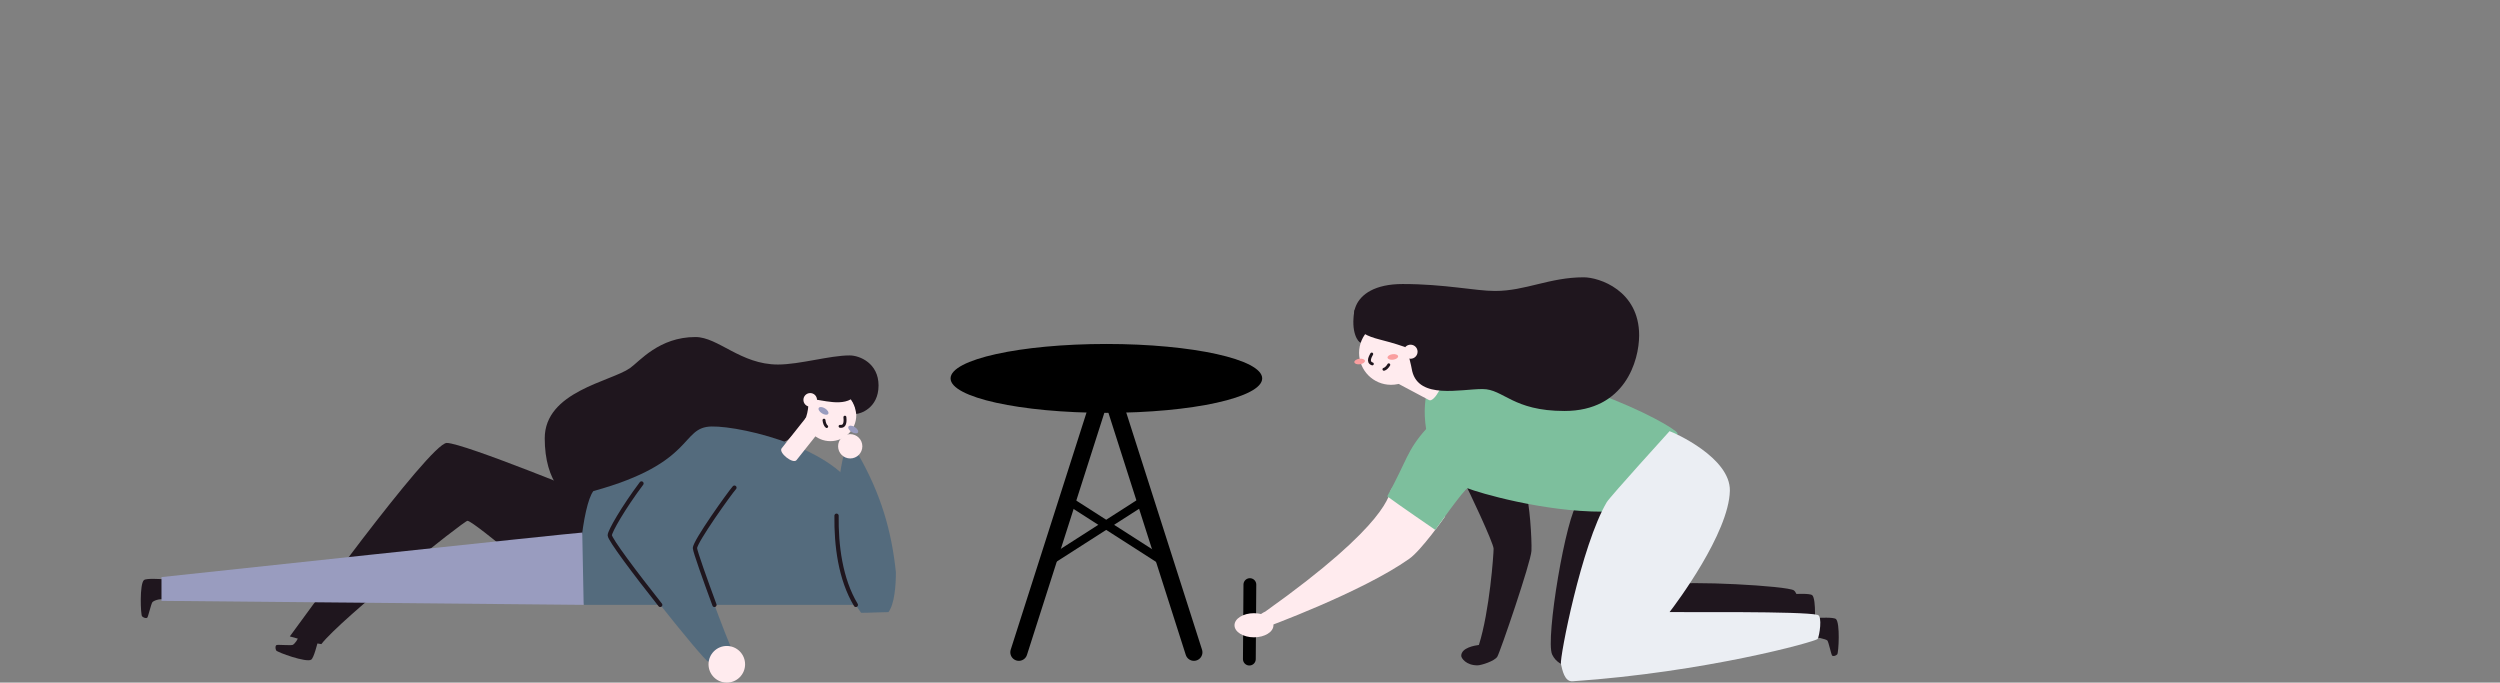 <svg width="586" height="160" viewBox="0 0 586 160" fill="none" xmlns="http://www.w3.org/2000/svg">
<rect x="0" y="0" width="586" height="160" fill="#808080" stroke="none"/>
<path d="M259.336 96.771C279.507 96.771 295.859 93.156 295.859 88.698C295.859 84.239 279.507 80.625 259.336 80.625C239.166 80.625 222.814 84.239 222.814 88.698C222.814 93.156 239.166 96.771 259.336 96.771Z" fill="black"/>
<path d="M259.337 88.697L238.816 152.899" stroke="black" stroke-width="4" stroke-miterlimit="10" stroke-linecap="round"/>
<path d="M259.336 88.697L279.851 152.899" stroke="black" stroke-width="4" stroke-miterlimit="10" stroke-linecap="round"/>
<path d="M245.553 131.823L268.429 117.158" stroke="black" stroke-width="2" stroke-miterlimit="10" stroke-linecap="round"/>
<path d="M250.152 117.158L273.023 131.823" stroke="black" stroke-width="2" stroke-miterlimit="10" stroke-linecap="round"/>
<g clip-path="url(#clip0_8997_281189)">
<path d="M117.064 127.557C117.064 127.557 110.393 122.077 109.573 122.077C108.753 122.077 79.922 145.018 75.325 150.98C73.161 150.711 67.933 149.174 67.933 149.174C67.933 149.174 100.75 103.826 104.716 103.826C108.682 103.826 140.316 116.838 140.316 116.838L137.703 126.139L117.064 127.557Z" fill="#1F161E"/>
<path d="M194.647 103.406C191.299 103.406 188.584 100.685 188.584 97.329C188.584 93.973 191.299 91.252 194.647 91.252C197.996 91.252 200.711 93.973 200.711 97.329C200.711 100.685 197.996 103.406 194.647 103.406Z" fill="#FFEBEE"/>
<path d="M172.152 114.305C171.171 115.372 162.821 127.024 162.899 128.502C162.978 129.979 170.843 151.146 171.498 151.968C170.595 152.869 166.913 155.085 166.01 155.085C165.107 155.085 142.923 127.352 142.923 125.451C142.923 123.551 156.647 101.633 164.563 101.072" fill="#546B7D"/>
<path d="M205.932 90.352C205.932 85.152 201.528 83.311 199.155 83.311C194.475 83.311 187.481 85.444 182.34 85.444C173.611 85.444 168.348 79 163.002 79C154.483 79 149.913 84.71 147.67 86.286C143.136 89.471 127.686 91.747 127.686 102.743C127.686 112.815 132.511 118.267 138.413 118.267C144.315 118.267 174.569 107.524 174.569 107.524C174.569 107.524 184.268 103.731 184.922 102.905C185.577 102.079 189.72 100.06 189.5 93.706C190.564 92.952 196.225 95.453 199.442 93.596C200.152 94.604 200.584 95.781 200.696 97.01C201.477 97.037 205.932 95.781 205.932 90.352Z" fill="#1F161E"/>
<path d="M201.627 117.354C198.079 105.548 174.215 99.839 166.811 99.969C159.407 100.099 163.196 108.5 139.088 115.106C136.577 118.267 134.566 136.372 136.829 141.785H203.243C203.243 141.785 203.653 120.982 201.627 117.354Z" fill="#546B7D"/>
<path d="M183.224 105.079C182.404 106.11 185.908 108.868 186.709 107.845L192.488 100.567L188.999 97.801L183.224 105.079Z" fill="#FFEBEE"/>
<path d="M74.541 150.3C74.379 150.861 73.579 154.208 72.944 154.623C71.793 155.373 64.969 152.888 64.736 152.465C64.504 152.043 64.507 151.304 64.854 151.193C65.201 151.082 68.135 151.323 68.584 151.169C69.033 151.015 69.956 149.786 69.976 148.984" fill="#1F161E"/>
<path d="M38.342 135.763C37.758 135.763 34.336 135.49 33.749 135.968C32.684 136.838 32.96 144.112 33.299 144.464C33.639 144.815 34.336 145.036 34.549 144.736C34.762 144.436 35.42 141.575 35.704 141.18C35.988 140.785 37.435 140.295 38.204 140.52" fill="#1F161E"/>
<path d="M199.634 101.26C199.021 100.876 198.686 100.305 198.886 99.985C199.086 99.665 199.744 99.717 200.357 100.101C200.97 100.485 201.305 101.056 201.105 101.376C200.905 101.696 200.247 101.644 199.634 101.26Z" fill="#999CBF"/>
<path d="M192.667 96.893C192.054 96.509 191.719 95.938 191.919 95.618C192.119 95.298 192.778 95.35 193.39 95.734C194.003 96.118 194.338 96.689 194.138 97.009C193.938 97.329 193.28 97.277 192.667 96.893Z" fill="#999CBF"/>
<path d="M198.043 97.787C198.067 98.214 198.355 100.126 196.916 99.925" stroke="#1F161E" stroke-width="0.69" stroke-miterlimit="10" stroke-linecap="round"/>
<path d="M193.773 99.978C193.446 99.761 193.186 99.034 193.147 98.488" stroke="#1F161E" stroke-width="0.69" stroke-miterlimit="10" stroke-linecap="round"/>
<path d="M189.913 95.327C189.033 95.327 188.32 94.613 188.32 93.731C188.32 92.849 189.033 92.135 189.913 92.135C190.793 92.135 191.506 92.849 191.506 93.731C191.506 94.613 190.793 95.327 189.913 95.327Z" fill="#FFEBEE"/>
<path d="M208.25 143.481C209.669 141.616 210 137.226 210 134.172C208.983 124.345 206.452 115.787 201.252 106.659C200.621 105.683 198.2 105.996 197.751 106.659C196.265 112.772 193.442 132.39 201.847 143.643C203.937 143.643 206.491 143.481 208.25 143.481Z" fill="#546B7D"/>
<path d="M199.292 107.461C197.722 107.461 196.45 106.186 196.45 104.613C196.45 103.039 197.722 101.764 199.292 101.764C200.862 101.764 202.135 103.039 202.135 104.613C202.135 106.186 200.862 107.461 199.292 107.461Z" fill="#FFEBEE"/>
<path d="M170.363 160.004C167.996 160.004 166.078 158.081 166.078 155.709C166.078 153.337 167.996 151.414 170.363 151.414C172.73 151.414 174.648 153.337 174.648 155.709C174.648 158.081 172.73 160.004 170.363 160.004Z" fill="#FFEBEE"/>
<path d="M154.758 141.789C148.888 134.38 142.93 126.442 142.93 125.462C142.93 124.55 146.148 118.935 150.366 113.324" stroke="#1F161E" stroke-linecap="round" stroke-linejoin="round"/>
<path d="M172.152 114.305C171.171 115.372 162.821 127.024 162.899 128.501C162.943 129.292 165.265 135.823 167.469 141.793" stroke="#1F161E" stroke-linecap="round" stroke-linejoin="round"/>
<path d="M196.087 120.883C195.993 127.821 196.967 135.72 200.609 141.793" stroke="#1F161E" stroke-linecap="round" stroke-linejoin="round"/>
<path d="M136.481 124.834C134.676 124.881 37.853 135.269 37.853 135.269V140.84L136.809 141.777" fill="#999CBF"/>
</g>
<path d="M420.303 139.242C420.87 139.242 424.213 139.035 424.78 139.511C425.803 140.373 425.418 147.443 425.091 147.795C424.763 148.147 424.072 148.338 423.869 148.043C423.666 147.749 423.065 144.945 422.796 144.568C422.527 144.192 419.483 143.558 418.725 143.765" fill="#1F161E"/>
<path d="M292.97 137.027L292.85 154.494" stroke="black" stroke-width="3" stroke-miterlimit="10" stroke-linecap="round"/>
<path d="M326.156 114.541C325.551 115.676 326.031 122.411 296.575 143.36C295.967 143.617 295.422 144.002 294.977 144.489C294.532 144.976 294.196 145.553 293.994 146.181C293.994 146.181 294.45 147.837 295.742 147.398C297.034 146.959 319.272 138.775 330.281 131.017C333.089 129.104 338.743 121.044 338.743 121.044L326.156 114.541Z" fill="#FFEBEE"/>
<path d="M343.212 113.008C344.065 114.478 350.1 127.305 350.1 128.614C350.1 129.923 349.172 143.21 346.654 151.175C345.705 151.303 342.512 151.821 342.512 153.73C342.512 154.256 343.651 155.963 346.314 155.959C347.171 155.959 350.315 154.977 350.969 153.929C351.624 152.881 358.839 131.762 358.971 129.14C359.104 126.519 358.512 117.402 357.658 115.696C356.805 113.989 343.212 113.008 343.212 113.008Z" fill="#1F161E"/>
<path d="M369.955 117.643C367.101 120.563 362.185 149.949 363.825 153.424C365.465 156.899 369.955 156.419 369.955 156.419C369.955 156.419 420.635 148.864 421.277 148.077C421.919 147.29 422.06 139.454 420.49 138.385C418.92 137.316 395.543 136.057 391.265 137.043C386.986 138.029 379.647 119.647 379.647 119.647L369.955 117.643Z" fill="#1F161E"/>
<path d="M425.861 144.83C426.429 144.83 429.771 144.623 430.339 145.099C431.362 145.961 430.976 153.031 430.649 153.383C430.322 153.735 429.63 153.925 429.427 153.631C429.224 153.337 428.624 150.537 428.355 150.156C428.085 149.775 425.041 149.146 424.283 149.353" fill="#1F161E"/>
<path d="M337.227 86.799C335.951 86.977 332.965 92.353 334.282 100.566C329.726 105.636 329.788 107.989 325.17 116.338C327.361 117.995 336.427 124.208 336.427 124.208C336.427 124.208 343.386 114.346 344.024 114.458C346.418 115.444 361.639 119.963 375.663 119.934C378.84 119.934 393.846 103.283 393.187 101.531C392.529 99.779 362.19 83.324 337.227 86.799Z" fill="#7DBF9D"/>
<path d="M391.344 101.066C392.417 101.398 405.646 107.279 405.48 115.037C405.265 124.952 392.831 141.57 391.344 143.471C394.153 143.553 422.508 143.222 426.061 144.133C427.217 144.382 426.476 149.104 426.061 149.754C425.647 150.404 399.723 157.565 368.61 159.694C366.709 159.823 366.216 157.048 365.884 155.644C365.553 154.239 370.664 127.814 376.628 117.704C377.308 116.532 391.344 101.066 391.344 101.066Z" fill="#EBEEF3"/>
<path d="M293.932 149.39C296.452 149.39 298.496 148.124 298.496 146.561C298.496 144.999 296.452 143.732 293.932 143.732C291.411 143.732 289.367 144.999 289.367 146.561C289.367 148.124 291.411 149.39 293.932 149.39Z" fill="#FFEBEE"/>
<path d="M318.957 80.324C318.393 80.274 316.509 77.926 317.515 72.674C318.733 71.079 322.763 70.574 322.9 72.38C323.036 74.186 320.676 80.486 318.957 80.324Z" fill="#1F161E"/>
<path d="M334.974 93.782C336.167 94.42 338.971 89.379 337.682 88.696L329.668 84.426L326.955 89.516L334.974 93.782Z" fill="#FFEBEE"/>
<path d="M334.455 86.973C333.739 86.596 330.612 86.559 330.512 87.735C330.599 86.248 329.05 84.662 329.684 84.422L334.455 86.973Z" fill="black"/>
<path d="M326.059 90.2C330.195 90.2 333.547 86.847 333.547 82.711C333.547 78.575 330.195 75.223 326.059 75.223C321.923 75.223 318.57 78.575 318.57 82.711C318.57 86.847 321.923 90.2 326.059 90.2Z" fill="#FFEBEE"/>
<path d="M318.785 85.382C319.47 85.288 319.985 84.923 319.936 84.567C319.887 84.212 319.293 83.999 318.608 84.094C317.924 84.188 317.409 84.552 317.458 84.908C317.506 85.264 318.101 85.476 318.785 85.382Z" fill="#FA9E9F"/>
<path d="M326.567 84.312C327.251 84.218 327.766 83.853 327.717 83.497C327.668 83.141 327.074 82.929 326.39 83.023C325.705 83.117 325.19 83.482 325.239 83.838C325.288 84.193 325.882 84.406 326.567 84.312Z" fill="#FA9E9F"/>
<path d="M321.533 82.984C321.35 83.345 320.348 84.881 321.673 85.296" stroke="#1F161E" stroke-width="0.69" stroke-miterlimit="10" stroke-linecap="round"/>
<path d="M324.398 86.562C324.767 86.5 325.281 85.969 325.529 85.51" stroke="#1F161E" stroke-width="0.69" stroke-miterlimit="10" stroke-linecap="round"/>
<path d="M328.784 66.574C338.692 66.574 345.807 68.202 350.446 68.202C357.583 68.202 363.216 65 371.214 65C374.862 65 384.215 68.098 384.215 78.585C384.215 84.529 380.901 96.333 366.707 96.333C354.555 96.333 352.434 91.193 347.51 91.193C342.316 91.193 332.657 93.641 331.025 87.018C330.673 85.258 330.275 83.1 329.298 81.327C323.856 79.434 322.087 79.6 319.532 78.084C315.829 76.324 315.655 66.574 328.784 66.574Z" fill="#1F161E"/>
<path d="M330.633 84.09C331.543 84.09 332.281 83.352 332.281 82.441C332.281 81.531 331.543 80.793 330.633 80.793C329.722 80.793 328.984 81.531 328.984 82.441C328.984 83.352 329.722 84.09 330.633 84.09Z" fill="#FFEBEE"/>
<defs>
<clipPath id="clip0_8997_281189">
<rect width="177" height="81" fill="white" transform="matrix(-1 0 0 1 210 79)"/>
</clipPath>
</defs>
</svg>

